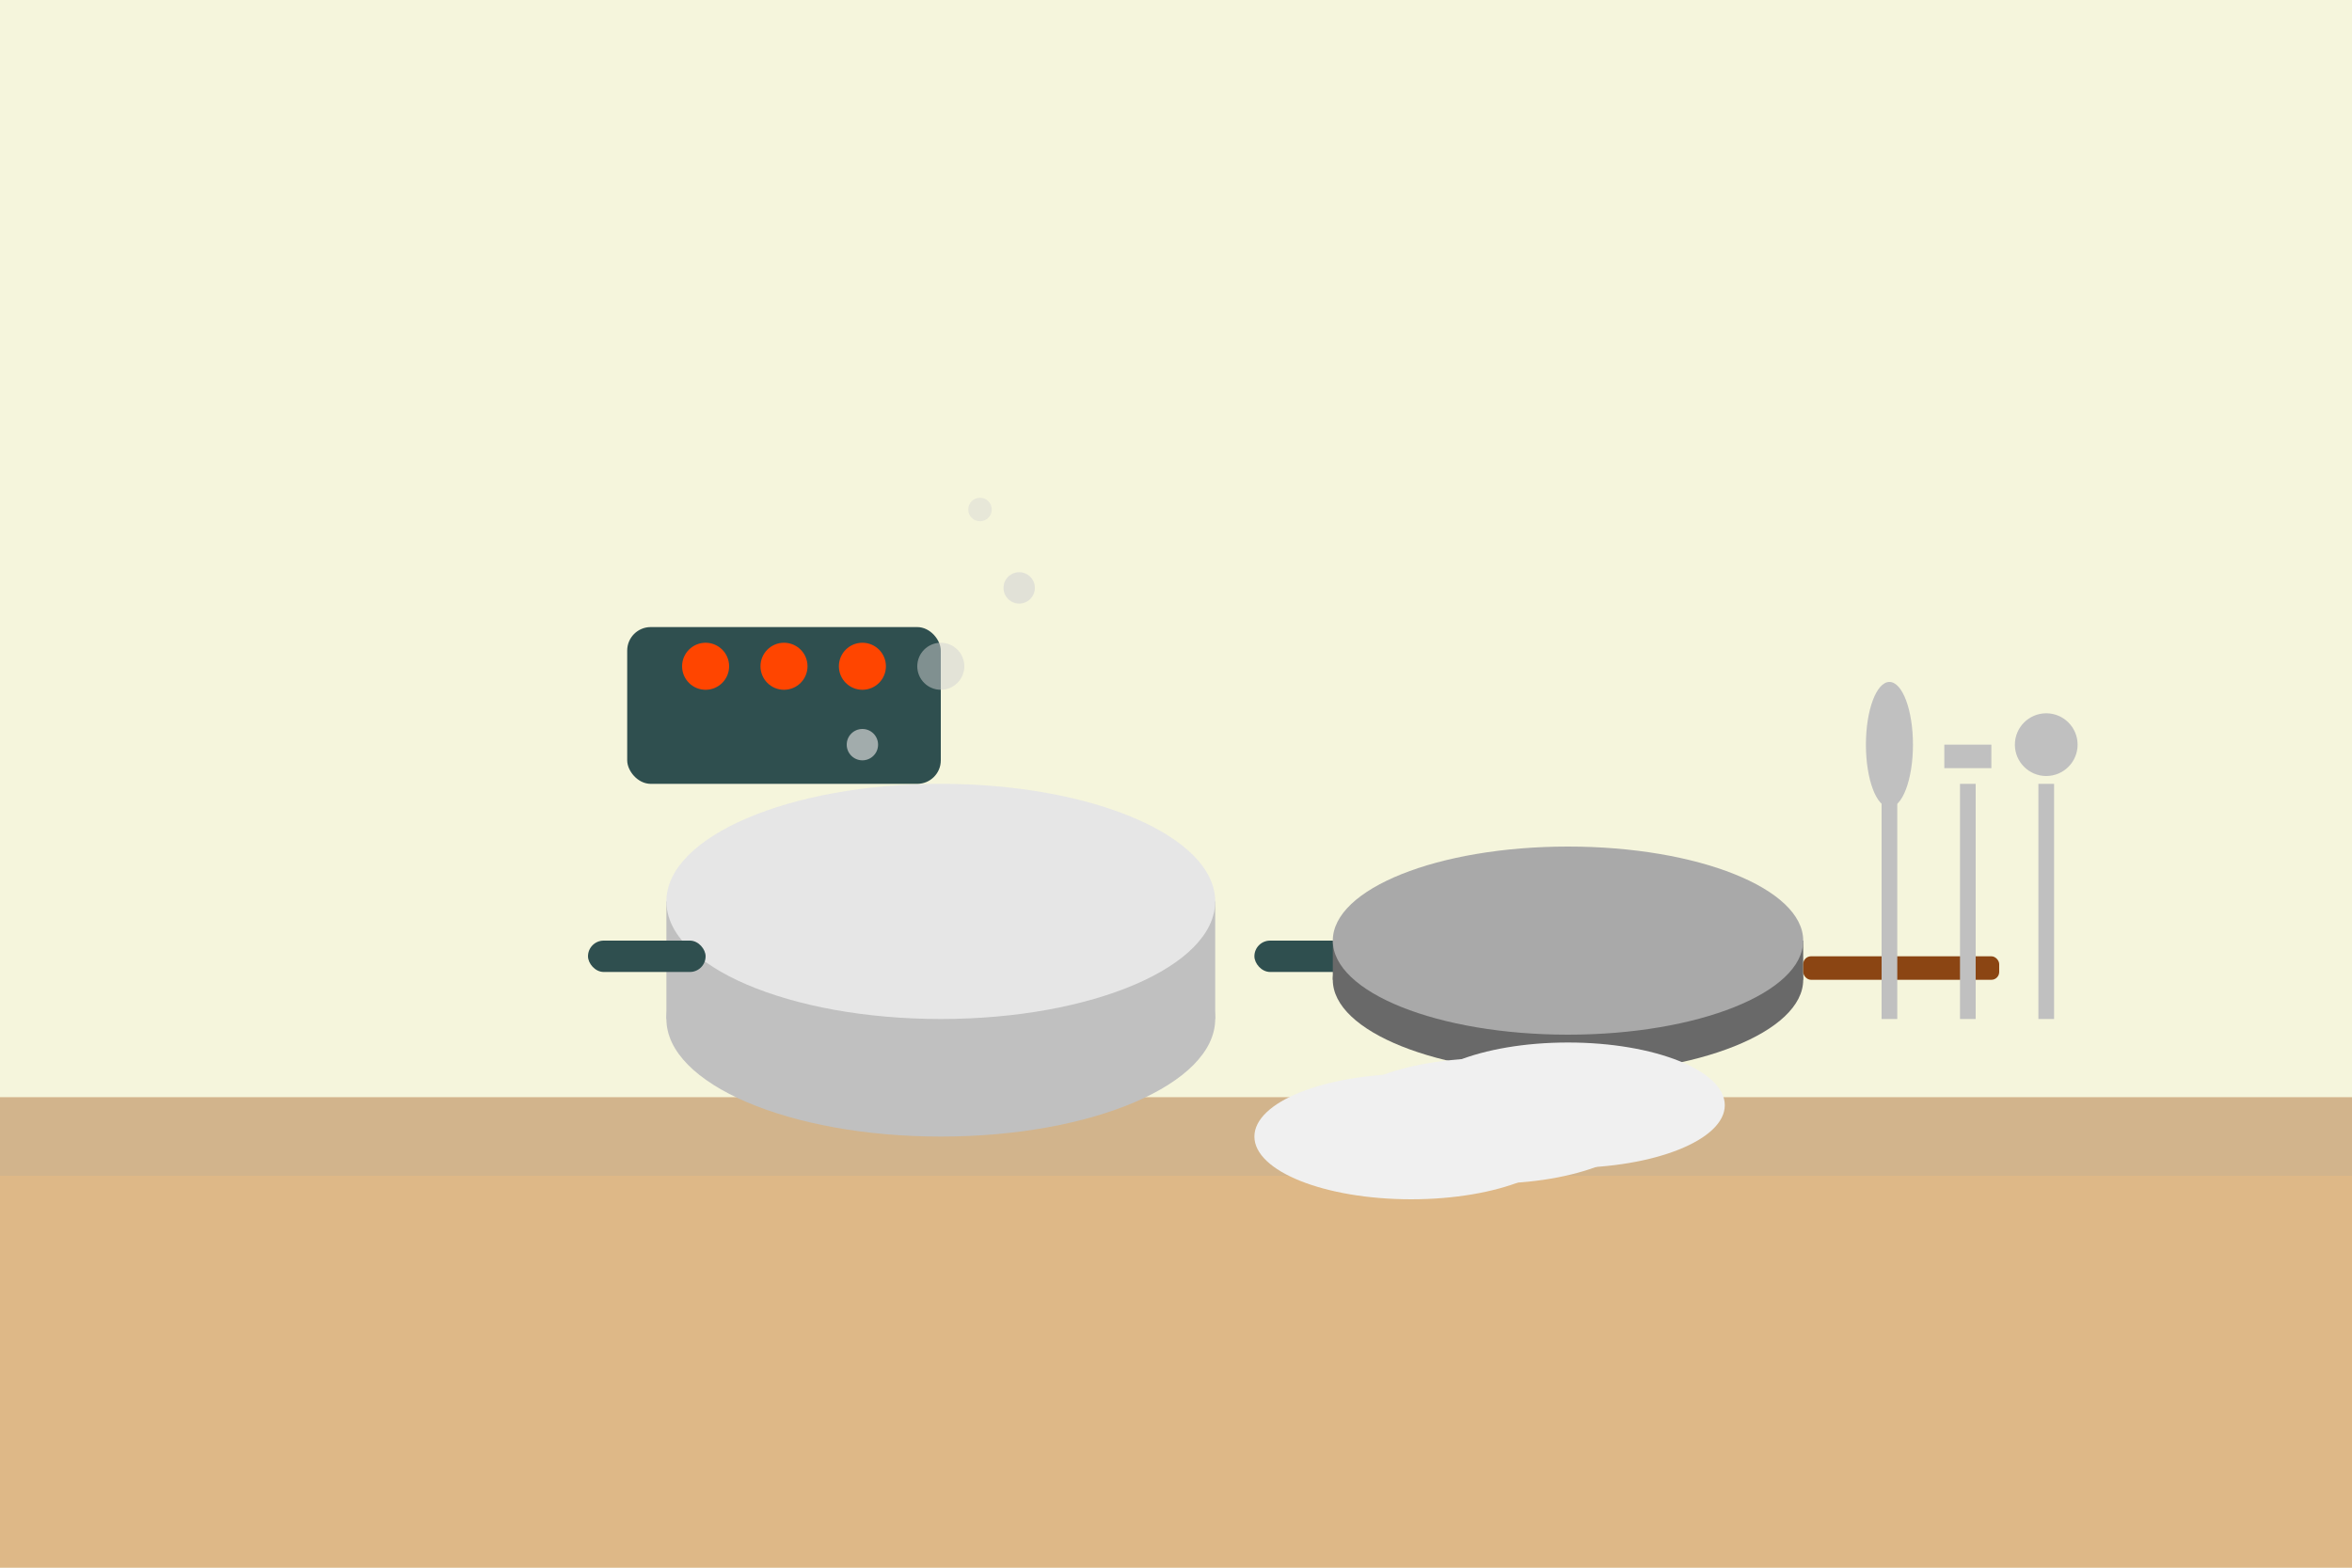 <svg width="300" height="200" viewBox="0 0 300 200" xmlns="http://www.w3.org/2000/svg">
  <!-- Background -->
  <rect width="300" height="200" fill="#F5F5DC"/>
  
  <!-- Ground/Counter -->
  <rect x="0" y="140" width="300" height="60" fill="#DEB887"/>
  <rect x="0" y="140" width="300" height="10" fill="#D2B48C"/>
  
  <!-- Large pot -->
  <ellipse cx="120" cy="130" rx="35" ry="15" fill="#C0C0C0"/>
  <rect x="85" y="115" width="70" height="15" fill="#C0C0C0"/>
  <ellipse cx="120" cy="115" rx="35" ry="15" fill="#E6E6E6"/>
  
  <!-- Pot handle -->
  <rect x="75" y="120" width="15" height="4" fill="#2F4F4F" rx="2"/>
  <rect x="160" y="120" width="15" height="4" fill="#2F4F4F" rx="2"/>
  
  <!-- Pan -->
  <ellipse cx="200" cy="125" rx="30" ry="12" fill="#696969"/>
  <rect x="170" y="120" width="60" height="5" fill="#696969"/>
  <ellipse cx="200" cy="120" rx="30" ry="12" fill="#A9A9A9"/>
  
  <!-- Pan handle -->
  <rect x="230" y="122" width="25" height="3" fill="#8B4513" rx="1"/>
  
  <!-- Camping stove -->
  <rect x="80" y="80" width="40" height="20" fill="#2F4F4F" rx="3"/>
  <circle cx="90" cy="85" r="3" fill="#FF4500"/>
  <circle cx="100" cy="85" r="3" fill="#FF4500"/>
  <circle cx="110" cy="85" r="3" fill="#FF4500"/>
  
  <!-- Plates -->
  <ellipse cx="180" cy="145" rx="20" ry="8" fill="#F0F0F0"/>
  <ellipse cx="190" cy="143" rx="20" ry="8" fill="#F0F0F0"/>
  <ellipse cx="200" cy="141" rx="20" ry="8" fill="#F0F0F0"/>
  
  <!-- Utensils -->
  <rect x="240" y="100" width="2" height="30" fill="#C0C0C0"/>
  <ellipse cx="241" cy="95" rx="3" ry="8" fill="#C0C0C0"/>
  
  <rect x="250" y="100" width="2" height="30" fill="#C0C0C0"/>
  <rect x="248" y="95" width="6" height="3" fill="#C0C0C0"/>
  
  <rect x="260" y="100" width="2" height="30" fill="#C0C0C0"/>
  <circle cx="261" cy="95" r="4" fill="#C0C0C0"/>
  
  <!-- Steam from pot -->
  <circle cx="110" cy="95" r="2" fill="#D3D3D3" opacity="0.7"/>
  <circle cx="120" cy="85" r="3" fill="#D3D3D3" opacity="0.5"/>
  <circle cx="130" cy="75" r="2" fill="#D3D3D3" opacity="0.6"/>
  <circle cx="125" cy="65" r="1.5" fill="#D3D3D3" opacity="0.4"/>
</svg> 